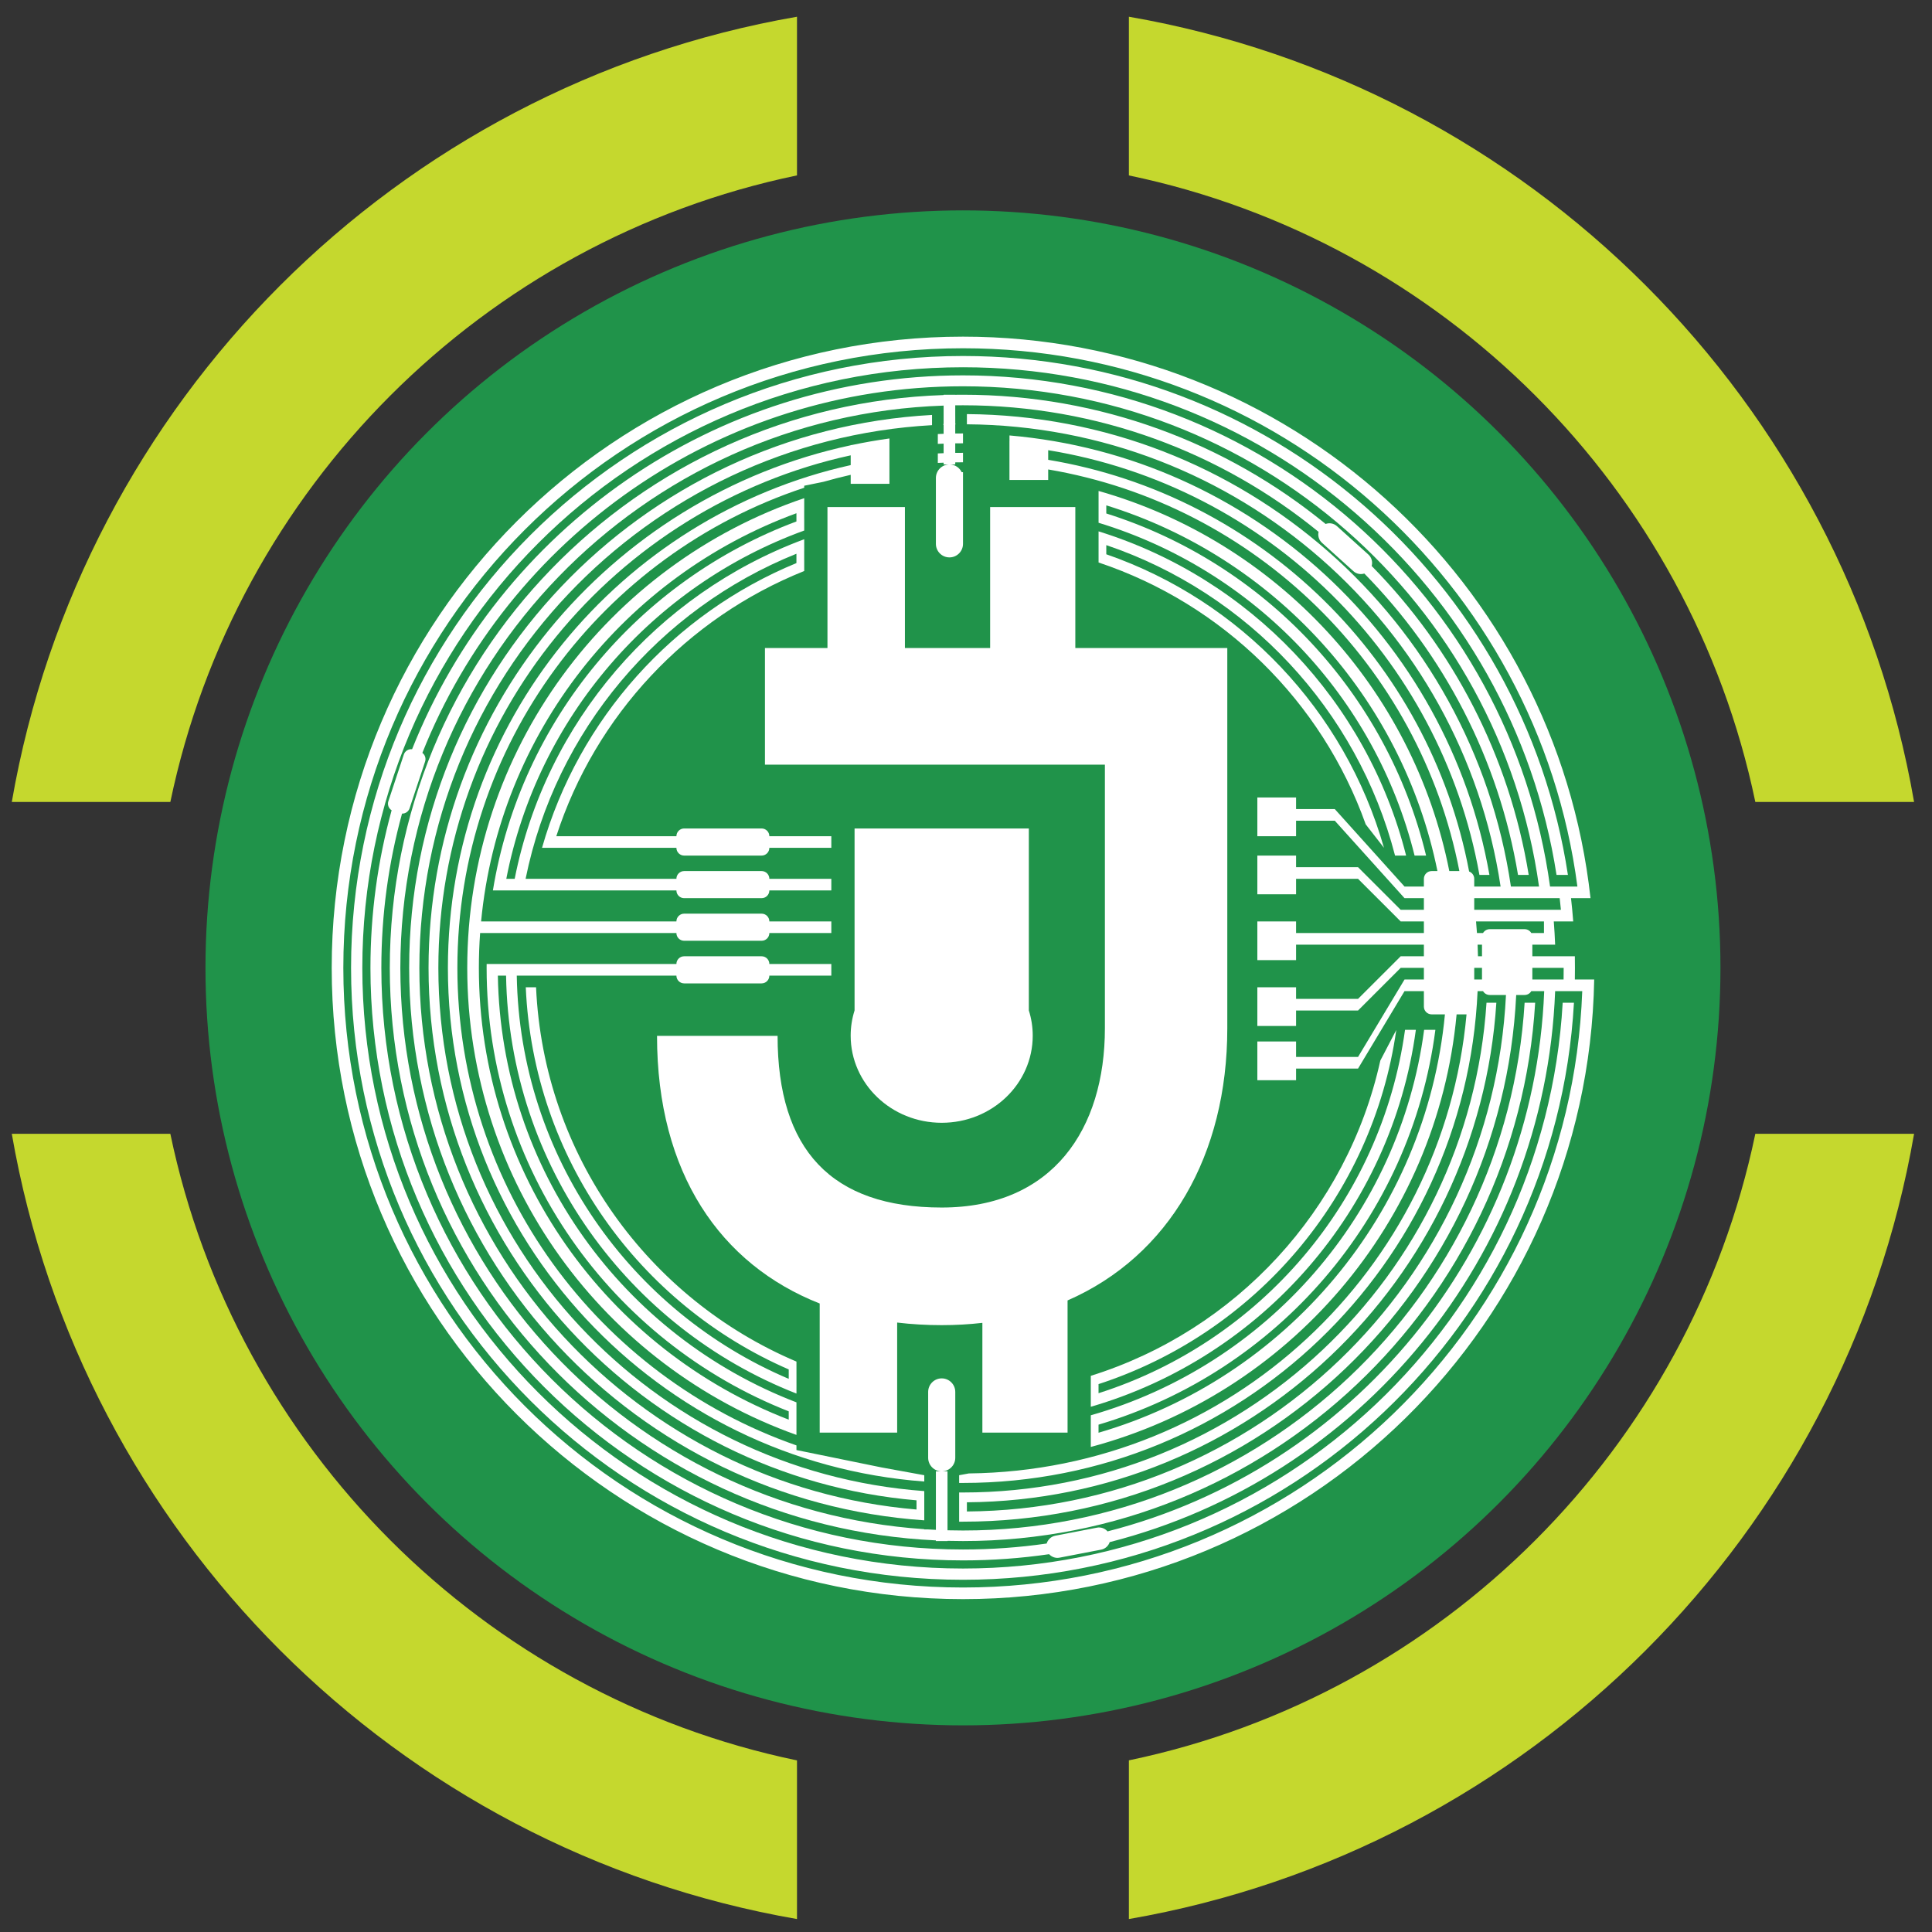<svg width="65" height="65" viewBox="0 0 65 65" fill="none" xmlns="http://www.w3.org/2000/svg">
<rect x="0" y="0" width="65" height="65" fill="#333333" stroke="none"/>
<style xmlns="http://www.w3.org/2000/svg">
@keyframes moveText {
    0% {
        transform:translateY(-1px);
    }
	50% {
        transform:translateY(1px);
    }
	100% {
        transform:translateY(-1px);
    }
}

#move {
    animation:moveText 1s ease-in-out infinite;
    animation-fill-mode:forwards;
} 
</style>

<ellipse cx="32.398" cy="32.563" rx="25.485" ry="25.485" fill="#20934A"/>
<path d="M52.954 33.736C52.346 44.56 43.376 53.15 32.399 53.15C21.029 53.15 11.811 43.933 11.811 32.563C11.811 21.194 21.029 11.977 32.399 11.977C42.706 11.977 51.245 19.551 52.751 29.436H52.368C50.865 19.761 42.497 12.356 32.399 12.356C21.238 12.356 12.19 21.403 12.19 32.563C12.19 43.724 21.238 52.771 32.399 52.771C43.167 52.771 51.968 44.351 52.575 33.736H52.954Z" fill="white"/>
<path d="M46.148 19.041C48.88 21.818 50.777 25.419 51.432 29.436H51.072C50.421 25.519 48.566 22.008 45.901 19.296C45.777 19.335 45.637 19.31 45.534 19.217L44.476 18.261C44.37 18.165 44.331 18.023 44.362 17.893C41.101 15.231 36.937 13.635 32.399 13.635C32.312 13.635 32.225 13.636 32.138 13.637V13.933C32.138 13.933 32.139 13.933 32.138 13.933L32.139 14.257L32.157 14.276C32.151 14.276 32.145 14.276 32.138 14.276V14.585C32.225 14.584 32.312 14.583 32.399 14.583L32.399 14.914C32.312 14.914 32.225 14.915 32.138 14.916V15.236C32.225 15.235 32.312 15.235 32.399 15.235L32.399 15.553C32.312 15.553 32.225 15.554 32.138 15.556V15.626H31.959C32.134 15.632 32.284 15.737 32.355 15.886C32.37 15.886 32.385 15.886 32.399 15.886V16.277C32.399 16.277 32.399 16.277 32.399 16.277L32.399 16.538C32.399 16.538 32.399 16.538 32.399 16.538L32.399 16.913C32.399 16.913 32.399 16.913 32.399 16.913L32.399 17.189C32.399 17.189 32.399 17.189 32.399 17.189L32.399 17.549C32.399 17.549 32.399 17.549 32.399 17.549L32.399 17.84C32.399 17.84 32.399 17.84 32.399 17.84L32.399 18.186C32.399 18.186 32.399 18.186 32.399 18.186L32.399 18.297C32.399 18.549 32.195 18.753 31.943 18.753C31.691 18.753 31.487 18.549 31.487 18.297V16.082C31.487 15.836 31.683 15.635 31.927 15.626H31.747V15.566C31.682 15.568 31.617 15.571 31.552 15.574V15.255C31.617 15.252 31.682 15.249 31.747 15.247V14.926C31.682 14.928 31.617 14.931 31.552 14.934V14.603C31.617 14.6 31.682 14.597 31.747 14.595V14.286C31.74 14.286 31.733 14.287 31.726 14.287L31.747 14.258V13.646C21.595 13.99 13.469 22.328 13.469 32.563C13.469 42.579 21.249 50.778 31.096 51.448V51.456H31.223C31.311 51.461 31.399 51.466 31.487 51.47V49.501H31.666C31.422 49.493 31.227 49.292 31.227 49.045V46.83C31.227 46.578 31.431 46.374 31.683 46.374C31.935 46.374 32.139 46.578 32.139 46.83V49.045C32.139 49.292 31.943 49.493 31.699 49.501H31.878V49.566C31.878 49.566 31.878 49.566 31.878 49.566L31.878 49.885C31.878 49.885 31.878 49.885 31.878 49.885L31.878 50.205C31.878 50.205 31.878 50.205 31.878 50.205L31.878 50.536C31.878 50.536 31.878 50.536 31.878 50.536L31.878 50.845C31.878 50.845 31.878 50.845 31.878 50.845L31.878 51.188C31.878 51.188 31.878 51.188 31.878 51.188L31.878 51.485C32.051 51.489 32.225 51.492 32.399 51.492C42.46 51.492 50.688 43.644 51.294 33.736H51.649C51.043 43.84 42.656 51.847 32.399 51.847C32.225 51.847 32.051 51.844 31.878 51.84V51.847H31.487V51.825C21.26 51.349 13.114 42.907 13.114 32.563C13.114 22.132 21.398 13.635 31.747 13.291V13.281H32.138V13.282C32.225 13.281 32.312 13.28 32.399 13.28C37.028 13.28 41.275 14.91 44.599 17.628C44.725 17.582 44.873 17.605 44.98 17.702L46.039 18.658C46.149 18.758 46.187 18.908 46.148 19.041Z" fill="white"/>
<path d="M31.096 50.166V50.497C31.096 50.497 31.096 50.497 31.096 50.497L31.096 50.807C31.096 50.807 31.096 50.807 31.096 50.807L31.096 51.15C21.413 50.482 13.766 42.416 13.766 32.563C13.766 22.623 21.551 14.501 31.357 13.96V14.304C21.74 14.844 14.109 22.813 14.109 32.563C14.109 42.137 21.466 49.993 30.835 50.786V50.477C21.637 49.684 14.418 41.967 14.418 32.563C14.418 23.929 20.504 16.716 28.621 14.981V14.974H28.651C29.07 14.886 29.494 14.811 29.924 14.752L29.924 16.277H28.621V15.975C28.312 16.045 28.006 16.123 27.704 16.21L27.057 16.342V16.409C20.279 18.649 15.388 25.035 15.388 32.563C15.388 39.995 20.154 46.313 26.796 48.629V48.785L29.663 49.371L31.096 49.632V49.844C22.134 49.178 15.069 41.696 15.069 32.563C15.069 24.291 20.867 17.372 28.621 15.648V15.319C20.688 17.049 14.748 24.113 14.748 32.563C14.748 41.873 21.956 49.499 31.096 50.166Z" fill="white"/>
<path d="M26.796 48.276C20.341 45.975 15.72 39.809 15.72 32.563C15.72 25.221 20.466 18.987 27.057 16.76V17.173C27.057 17.173 27.056 17.173 27.056 17.174V17.45C27.056 17.45 27.057 17.45 27.057 17.449V17.849C21.954 19.701 18.088 24.132 17.034 29.567H17.316C18.359 24.286 22.107 19.977 27.057 18.142V18.527C27.057 18.527 27.056 18.528 27.056 18.528V18.84C27.056 18.84 27.057 18.84 27.057 18.84V19.211C23.113 20.79 20.032 24.065 18.716 28.134H22.757C22.757 27.99 22.874 27.873 23.017 27.873H25.624C25.767 27.873 25.884 27.99 25.884 28.134H27.969V28.524H25.884C25.884 28.668 25.767 28.785 25.624 28.785H23.017C22.874 28.785 22.757 28.668 22.757 28.524H18.236C19.474 24.175 22.662 20.646 26.795 18.944V18.63C22.175 20.489 18.693 24.58 17.683 29.567H22.757C22.757 29.423 22.874 29.306 23.017 29.306H25.624C25.767 29.306 25.884 29.423 25.884 29.567H27.969V29.958H25.884C25.884 30.102 25.767 30.218 25.624 30.218H23.017C22.874 30.218 22.757 30.102 22.757 29.958H16.583C17.52 24.23 21.493 19.523 26.795 17.544V17.267C21.029 19.379 16.79 24.66 16.186 31H22.757C22.757 30.856 22.874 30.739 23.017 30.739H25.624C25.767 30.739 25.884 30.856 25.884 31H27.969V31.391H25.884C25.884 31.535 25.767 31.651 25.624 31.651H23.017C22.874 31.651 22.757 31.535 22.757 31.391H16.153C16.125 31.778 16.111 32.169 16.111 32.563C16.111 39.492 20.438 45.409 26.536 47.763V47.483C20.585 45.143 16.372 39.345 16.372 32.563C16.372 32.52 16.372 32.477 16.373 32.433H22.757C22.757 32.289 22.874 32.173 23.017 32.173H25.624C25.767 32.173 25.884 32.289 25.884 32.433H27.969V32.824H25.884C25.884 32.968 25.767 33.085 25.624 33.085H23.017C22.874 33.085 22.757 32.968 22.757 32.824H17.386C17.49 38.924 21.232 44.138 26.536 46.39V46.073C21.51 43.889 17.94 38.982 17.689 33.215H18.035C18.288 38.887 21.828 43.705 26.796 45.809L26.797 46.636L26.796 46.885C21.152 44.676 17.132 39.226 17.026 32.824H16.75C16.857 39.381 20.996 44.957 26.796 47.181V48.276Z" fill="white"/>
<path d="M36.699 46.288C41.569 44.764 45.325 40.72 46.439 35.683L46.976 34.653C46.179 40.264 42.219 44.855 36.959 46.567V46.873C42.383 45.146 46.469 40.422 47.271 34.648H47.635C46.813 40.714 42.452 45.657 36.699 47.329V46.288Z" fill="white"/>
<path d="M46.935 28.785H47.307C45.995 23.593 42.042 19.453 36.96 17.877L36.96 18.753L36.96 18.924C41.143 20.322 44.47 23.59 45.948 27.735L46.562 28.523C45.246 23.903 41.731 20.21 37.22 18.648V18.34C41.977 19.951 45.664 23.882 46.935 28.785Z" fill="white"/>
<path d="M30.445 17.059H27.839V21.802H25.736V25.726H37.173V34.596C37.173 37.978 35.426 40.626 31.682 40.626C27.97 40.626 26.161 38.68 26.161 34.851H22.105C22.105 39.474 24.243 42.542 27.578 43.855V48.199H30.184V44.496C30.669 44.554 31.169 44.583 31.682 44.583C32.154 44.583 32.61 44.557 33.051 44.506V48.199H35.917V43.752C39.346 42.252 41.291 38.848 41.291 34.596V21.802H36.178V17.059H33.312V21.802H30.445V17.059Z" fill="white"/>
<path d="M34.614 27.873H28.751V33.995C28.666 34.264 28.62 34.548 28.62 34.844C28.62 36.463 29.991 37.775 31.683 37.775C33.374 37.775 34.745 36.463 34.745 34.844C34.745 34.548 34.699 34.264 34.614 33.995V27.873Z" fill="white"/>
<path fill-rule="evenodd" clip-rule="evenodd" d="M32.399 53.801C43.999 53.801 53.427 44.503 53.635 32.954H52.984C52.986 32.824 52.987 32.694 52.987 32.563C52.987 32.433 52.986 32.303 52.984 32.173H51.554V31.782H52.321C52.311 31.52 52.295 31.259 52.275 31H52.929C52.909 30.738 52.885 30.477 52.855 30.218H53.511C52.343 19.593 43.337 11.326 32.399 11.326C20.669 11.326 11.16 20.834 11.16 32.563C11.16 44.293 20.669 53.801 32.399 53.801ZM52.605 32.954C52.607 32.824 52.608 32.694 52.608 32.563H51.554V32.954H52.605ZM35.296 52.289C34.35 52.427 33.383 52.498 32.399 52.498C21.389 52.498 12.463 43.573 12.463 32.563C12.463 30.727 12.711 28.949 13.176 27.261C13.076 27.199 13.027 27.074 13.066 26.957L13.587 25.384C13.627 25.265 13.744 25.193 13.864 25.207C16.792 17.838 23.987 12.629 32.399 12.629C42.482 12.629 50.816 20.112 52.15 29.827H53.07C51.73 19.607 42.986 11.717 32.399 11.717C20.885 11.717 11.551 21.05 11.551 32.563C11.551 44.077 20.885 53.41 32.399 53.41C43.652 53.41 52.822 44.496 53.233 33.345H52.321C51.975 42.306 45.715 49.749 37.334 51.883C37.292 52.009 37.186 52.109 37.047 52.136L35.646 52.406C35.512 52.432 35.382 52.383 35.296 52.289ZM35.214 51.93C34.295 52.063 33.355 52.131 32.399 52.131C21.591 52.131 12.83 43.37 12.83 32.563C12.83 30.766 13.072 29.026 13.526 27.373C13.638 27.376 13.743 27.306 13.78 27.194L14.302 25.621C14.338 25.512 14.298 25.395 14.21 25.33C17.087 18.104 24.147 12.996 32.399 12.996C42.279 12.996 50.448 20.316 51.779 29.827H50.833C49.516 20.876 41.833 13.996 32.53 13.932V14.275C41.643 14.339 49.172 21.066 50.486 29.827H49.599V29.567C49.599 29.454 49.527 29.358 49.427 29.321C48.084 22.226 42.415 16.66 35.265 15.47V15.146C42.63 16.348 48.464 22.109 49.774 29.436H50.11C48.718 21.498 42.118 15.353 33.963 14.65V14.844H33.962V16.147H35.265V15.794C42.233 16.976 47.759 22.394 49.099 29.306H48.76C47.541 23.149 42.932 18.211 36.96 16.517L36.96 17.32L36.96 17.588C42.194 19.18 46.267 23.44 47.592 28.785H47.979C46.658 23.321 42.537 18.95 37.22 17.275V17.002C42.85 18.744 47.174 23.456 48.361 29.306H48.166C48.022 29.306 47.905 29.423 47.905 29.567V29.827H47.254L44.908 27.221H43.605V26.831H42.302V28.134H43.605V27.612H44.908L47.254 30.218H47.905V30.609H47.124L45.69 29.176H43.605V28.785H42.302V30.088H43.605V29.567H45.69L47.124 31H47.905V31.391H43.605V31H42.302V32.303H43.605V31.782H47.905V32.173H47.124L45.69 33.606H43.605V33.215H42.302V34.518H43.605V33.997H45.69L47.124 32.563H47.905V32.954H47.254L45.69 35.56H43.605V35.039H42.302V36.342H43.605V35.951H45.69L47.254 33.345H47.905V33.866C47.905 34.01 48.022 34.127 48.166 34.127H48.613C47.973 40.844 43.253 46.371 36.959 48.203V47.931C42.945 46.158 47.469 40.984 48.292 34.648H47.913C47.086 40.867 42.605 45.932 36.699 47.616L36.699 48.459L36.699 48.681C43.34 46.914 48.352 41.153 49.006 34.127H49.34C48.556 42.724 41.375 49.473 32.596 49.572L32.269 49.632V49.892L32.353 49.892L32.399 49.892C41.709 49.892 49.303 42.553 49.712 33.345H49.895C49.94 33.423 50.024 33.475 50.121 33.475H50.667C50.194 43.109 42.266 50.784 32.53 50.852V50.543C42.008 50.476 49.742 43.077 50.343 33.736H50.012C49.408 42.937 41.754 50.213 32.399 50.213C32.356 50.213 32.312 50.213 32.269 50.212V50.543C32.269 50.543 32.269 50.543 32.269 50.543V51.195C32.312 51.195 32.356 51.195 32.399 51.195C42.384 51.195 50.535 43.342 51.011 33.475H51.293C51.39 33.475 51.474 33.423 51.519 33.345H51.953C51.608 42.127 45.475 49.422 37.262 51.522C37.177 51.423 37.042 51.37 36.904 51.397L35.504 51.667C35.361 51.695 35.252 51.8 35.214 51.93ZM49.86 32.954V32.563H49.599V32.954H49.86ZM49.86 32.173H49.725C49.722 32.042 49.718 31.912 49.712 31.782H49.86V32.173ZM49.895 31.391H49.691C49.682 31.26 49.672 31.13 49.66 31H51.945V31.391H51.519C51.474 31.313 51.39 31.261 51.293 31.261H50.121C50.024 31.261 49.94 31.313 49.895 31.391ZM52.515 30.609C52.502 30.478 52.489 30.348 52.474 30.218H49.599V30.609H52.515Z" fill="white"/>
<g id="move">
<g><animateTransform xmlns="http://www.w3.org/2000/svg" attributeName="transform" attributeType="XML" type="rotate" from="360 33 33" to="0 33 33" dur="0.6s" repeatCount="indefinite"/>
<path d="M0.397 26.981C2.729 13.518 13.351 2.896 26.814 0.563V5.901C16.251 8.1 7.932 16.418 5.731 26.981H0.397Z" fill="#C5D82E"/>
<path d="M0.397 38.146C2.729 51.609 13.351 62.231 26.814 64.564V59.227C16.251 57.028 7.931 48.709 5.731 38.146H0.397Z" fill="#C5D82E"/>
<path d="M59.056 38.146C56.856 48.707 48.54 57.024 37.98 59.225V64.564C51.443 62.231 62.065 51.609 64.397 38.146H59.056Z" fill="#C5D82E"/>
<path d="M64.397 26.981C62.065 13.518 51.443 2.896 37.98 0.563V5.902C48.54 8.104 56.855 16.42 59.056 26.981H64.397Z" fill="#C5D82E"/>
</g>
</g>
</svg>
